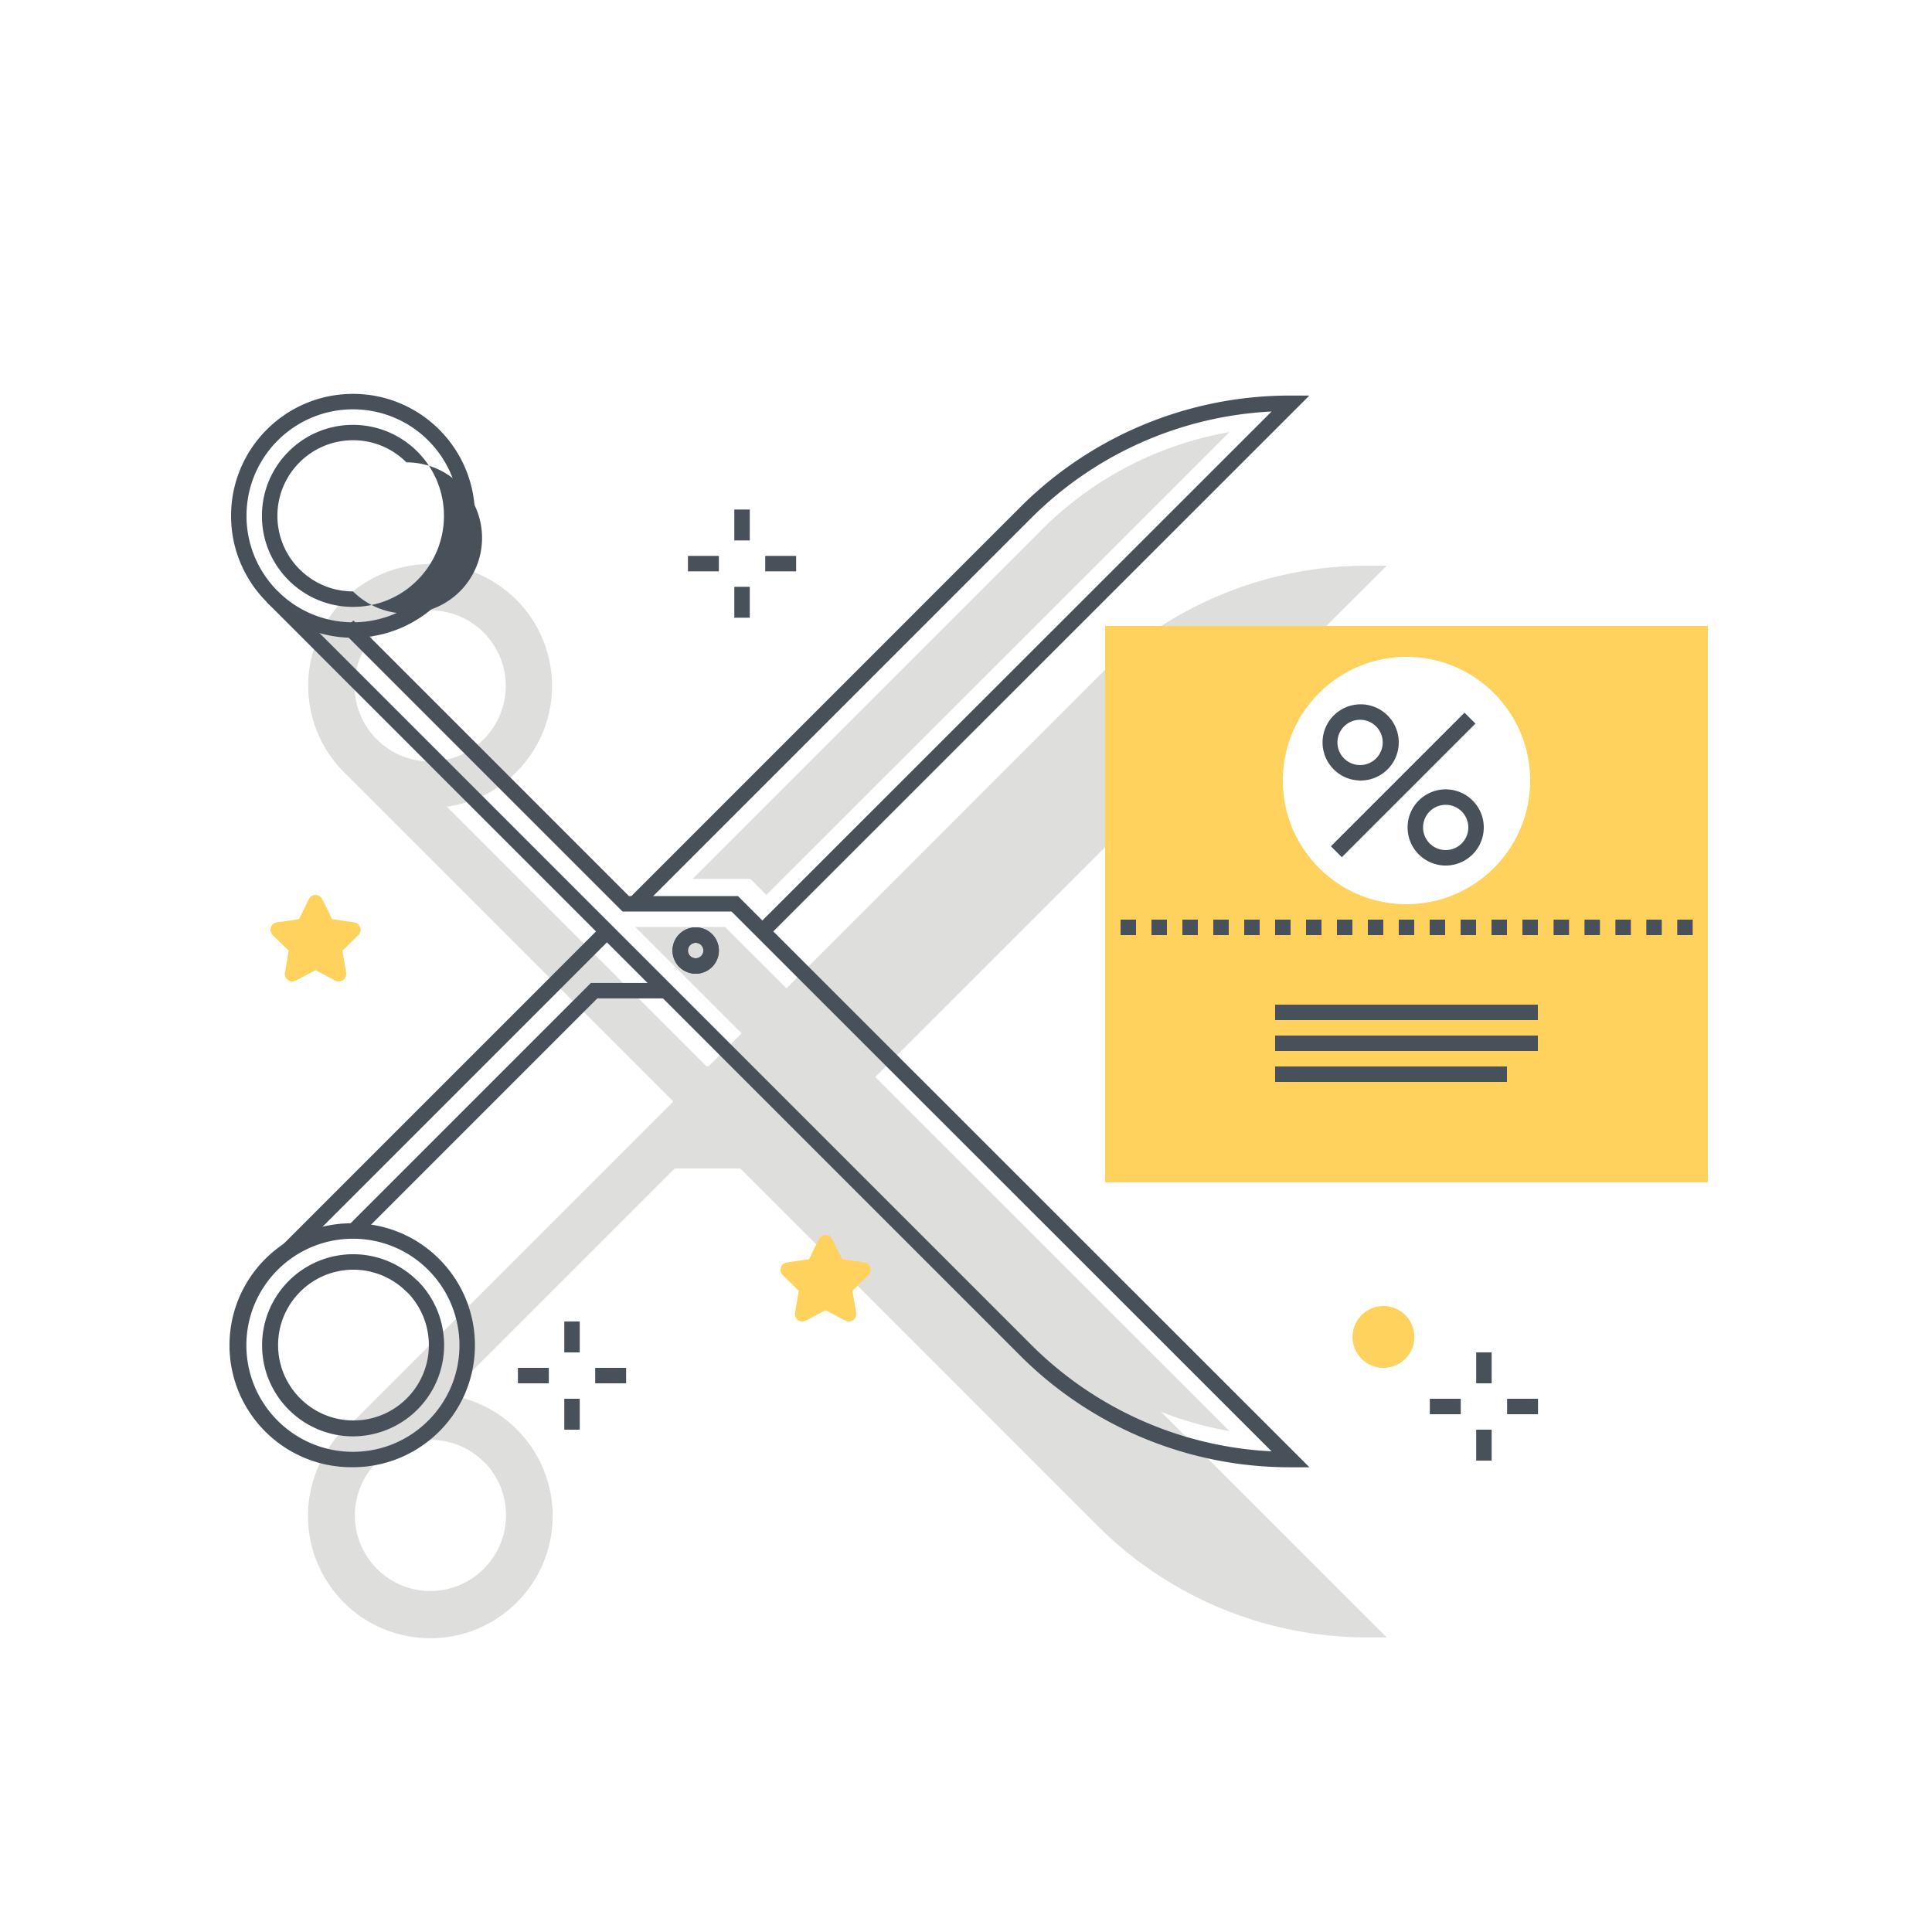 <?xml version="1.0" encoding="utf-8"?><svg xmlns="http://www.w3.org/2000/svg" width="250" height="250" viewBox="0 0 250 250"><g fill="none" fill-rule="evenodd"><path fill="#DEDEDD" d="M55.674 205.877c-5.402-.015-9.77-4.408-9.755-9.811.016-5.402 4.408-9.77 9.811-9.754a9.781 9.781 0 0 1 6.87 2.846l.168.138c3.738 3.924 3.587 10.136-.337 13.873a9.812 9.812 0 0 1-6.757 2.708zm.001-126.897c5.399.005 9.772 4.386 9.767 9.785-.005 5.4-4.386 9.773-9.785 9.768-5.4-.005-9.773-4.386-9.768-9.785a9.784 9.784 0 0 1 2.866-6.907 9.722 9.722 0 0 1 6.92-2.861zm123.766-5.78h-2.415a49.308 49.308 0 0 0-35.096 14.537l-50.226 50.226h-.314l-33.578-33.578c8.629-1.191 14.66-9.151 13.469-17.78-1.191-8.63-9.151-14.66-17.78-13.469-8.629 1.19-14.66 9.151-13.469 17.78a15.775 15.775 0 0 0 4.481 9.006l42.616 42.616-40.945 40.945.009.01c-6.996 5.241-8.418 15.161-3.177 22.156 5.241 6.996 15.161 8.419 22.156 3.178 6.996-5.241 8.419-15.161 3.178-22.157a15.829 15.829 0 0 0-10.349-6.167l29.298-29.298h8.496l46.134 46.134a49.31 49.31 0 0 0 35.097 14.538h2.415l-69.372-69.339L179.441 73.2z"/><path fill="#DEDEDD" d="M82.204 119.95l52.548 52.548a45.304 45.304 0 0 0 24.341 12.684L93.828 119.95H82.204"/><path fill="#48515A" d="M45.668 160.293c-7.613 0-13.786 6.171-13.786 13.785 0 7.613 6.171 13.786 13.785 13.786 7.614.001 13.786-6.171 13.786-13.785a13.784 13.784 0 0 0-4.037-9.748 13.696 13.696 0 0 0-9.748-4.038zm0 29.563c-8.715.105-15.865-6.876-15.97-15.592-.104-8.715 6.876-15.865 15.591-15.97l.379-.001a15.685 15.685 0 0 1 11.162 4.624c6.164 6.159 6.169 16.149.01 22.313a15.774 15.774 0 0 1-11.172 4.626zm0-136.888c-7.609.005-13.775 6.178-13.77 13.788.005 7.61 6.178 13.775 13.788 13.77 7.61-.005 13.775-6.178 13.77-13.788a13.775 13.775 0 0 0-4.04-9.739 13.74 13.74 0 0 0-9.748-4.031zm0 29.557c-8.714-.006-15.773-7.074-15.768-15.788.006-8.714 7.074-15.774 15.788-15.768 8.714.005 15.774 7.074 15.769 15.788a15.78 15.78 0 0 1-4.627 11.152 15.737 15.737 0 0 1-11.162 4.616z"/><path fill="#48515A" d="M169.435 189.864h-2.415a49.307 49.307 0 0 1-35.096-14.538L34.507 77.909l1.414-1.414 97.417 97.417a47.288 47.288 0 0 0 31.204 13.889L94.657 117.95H80.556L44.313 81.707l1.414-1.414 35.657 35.657h14.101l73.95 73.914"/><path fill="#48515A" d="M46.69 159.795l-1.414-1.414 31.189-31.189h9.889v2h-9.061L46.69 159.795M99.367 121.221l-1.414-1.415 66.589-66.556a47.289 47.289 0 0 0-31.204 13.888L82.936 117.54l-1.414-1.414 50.402-50.402a49.315 49.315 0 0 1 35.096-14.538h2.415L99.367 121.22M36.178 161.47l41.594-41.593 1.414 1.414-41.594 41.593-1.414-1.414M90.021 122a1 1 0 1 0 0 2 1 1 0 0 0 0-2zm0 4a3 3 0 1 1 0-6 3 3 0 0 1 0 6zM45.668 56.967c-5.401.004-9.776 4.386-9.772 9.787.005 5.402 4.387 9.777 9.788 9.772a9.78 9.78 0 1 0 6.904-16.698 9.717 9.717 0 0 0-6.92-2.861zm0 21.565c-6.504-.001-11.776-5.276-11.774-11.78.002-6.504 5.276-11.776 11.78-11.774 6.504.001 11.776 5.276 11.774 11.78a11.776 11.776 0 0 1-3.447 8.322 11.703 11.703 0 0 1-8.333 3.452zm0 85.766c-5.387.04-9.722 4.438-9.683 9.825.04 5.387 4.438 9.722 9.825 9.683 5.387-.039 9.722-4.438 9.683-9.825a9.754 9.754 0 0 0-2.731-6.698l-.168-.138a9.72 9.72 0 0 0-6.926-2.847zm0 21.566c-6.507-.016-11.77-5.303-11.754-11.811.015-6.507 5.303-11.77 11.81-11.755a11.78 11.78 0 0 1 8.166 3.316l.181.148c4.578 4.646 4.523 12.125-.123 16.704a11.818 11.818 0 0 1-8.28 3.398z"/><path fill="#DEDEDD" d="M99.163 115.809l59.93-59.898a45.304 45.304 0 0 0-24.341 12.684l-45.13 45.131h7.482l2.059 2.083"/><path fill="#48515A" d="M90.021 122a1 1 0 1 0 0 2 1 1 0 0 0 0-2zm0 4a3 3 0 1 1 0-6 3 3 0 0 1 0 6zM95.02 69.936h2v-4h-2zM95.02 79.936h2v-4h-2zM99.02 73.936h4v-2h-4zM89.02 73.936h4v-2h-4zM191.02 179h2v-4h-2zM191.02 189h2v-4h-2zM195.02 183h4v-2h-4zM185.02 183h4v-2h-4zM73.02 175h2v-4h-2zM73.02 185h2v-4h-2zM77.02 179h4v-2h-4zM67.02 179h4v-2h-4z"/><path fill="#FFD15D" d="M179.02 169a4 4 0 1 1 0 8 4 4 0 0 1 0-8m2.979-52c-8.836 0-16-7.164-16-16 0-8.837 7.164-16.001 16-16.001 8.837 0 16 7.164 16 16.001 0 8.836-7.163 16-16 16zm-38.997 36H221V81h-77.998v72z"/><path fill="#48515A" d="M176.069 93.141a2.93 2.93 0 1 0 0 5.858 2.93 2.93 0 0 0 0-5.858zm0 7.858a4.93 4.93 0 1 1 4.929-4.93 4.935 4.935 0 0 1-4.929 4.93zm11.002 3.144a2.928 2.928 0 1 0 0 5.856 2.928 2.928 0 0 0 0-5.856zm0 7.857a4.928 4.928 0 1 1 0-9.857 4.928 4.928 0 0 1 0 9.857zM172.22 109.507l17.287-17.287 1.414 1.414-17.287 17.287-1.414-1.414M145 121h2v-2h-2zM149 121h2v-2h-2zM153 121h2v-2h-2zM157 121h2v-2h-2zM161 121h2v-2h-2zM165 121h2v-2h-2zM169 121h2v-2h-2zM173 121h2v-2h-2zM177 121h2v-2h-2zM181 121h2v-2h-2zM185 121h2v-2h-2zM189 121h2v-2h-2zM193 121h2v-2h-2zM197 121h2v-2h-2zM201.034 121h2v-2h-2zM205.034 121h2v-2h-2zM209.034 121h2v-2h-2zM213.034 121h2v-2h-2zM217.034 121h2v-2h-2zM165 132h34v-2h-34zM165 136h34v-2h-34zM165 140h30v-2h-30z"/><path fill="#FFD15D" d="M107.698 160.348l1.28 2.593 2.861.415a.966.966 0 0 1 .535 1.646l-2.071 2.018.489 2.85a.965.965 0 0 1-1.4 1.017l-2.559-1.345-2.559 1.345a.964.964 0 0 1-1.4-1.017l.489-2.85-2.071-2.018a.965.965 0 0 1 .535-1.646l2.861-.415 1.28-2.593a.964.964 0 0 1 1.73 0m-66-44l1.28 2.593 2.861.415a.966.966 0 0 1 .535 1.646l-2.071 2.018.489 2.85a.965.965 0 0 1-1.4 1.017l-2.559-1.345-2.559 1.345a.964.964 0 0 1-1.4-1.017l.489-2.85-2.071-2.018a.965.965 0 0 1 .535-1.646l2.861-.415 1.28-2.593a.964.964 0 0 1 1.73 0"/></g></svg>